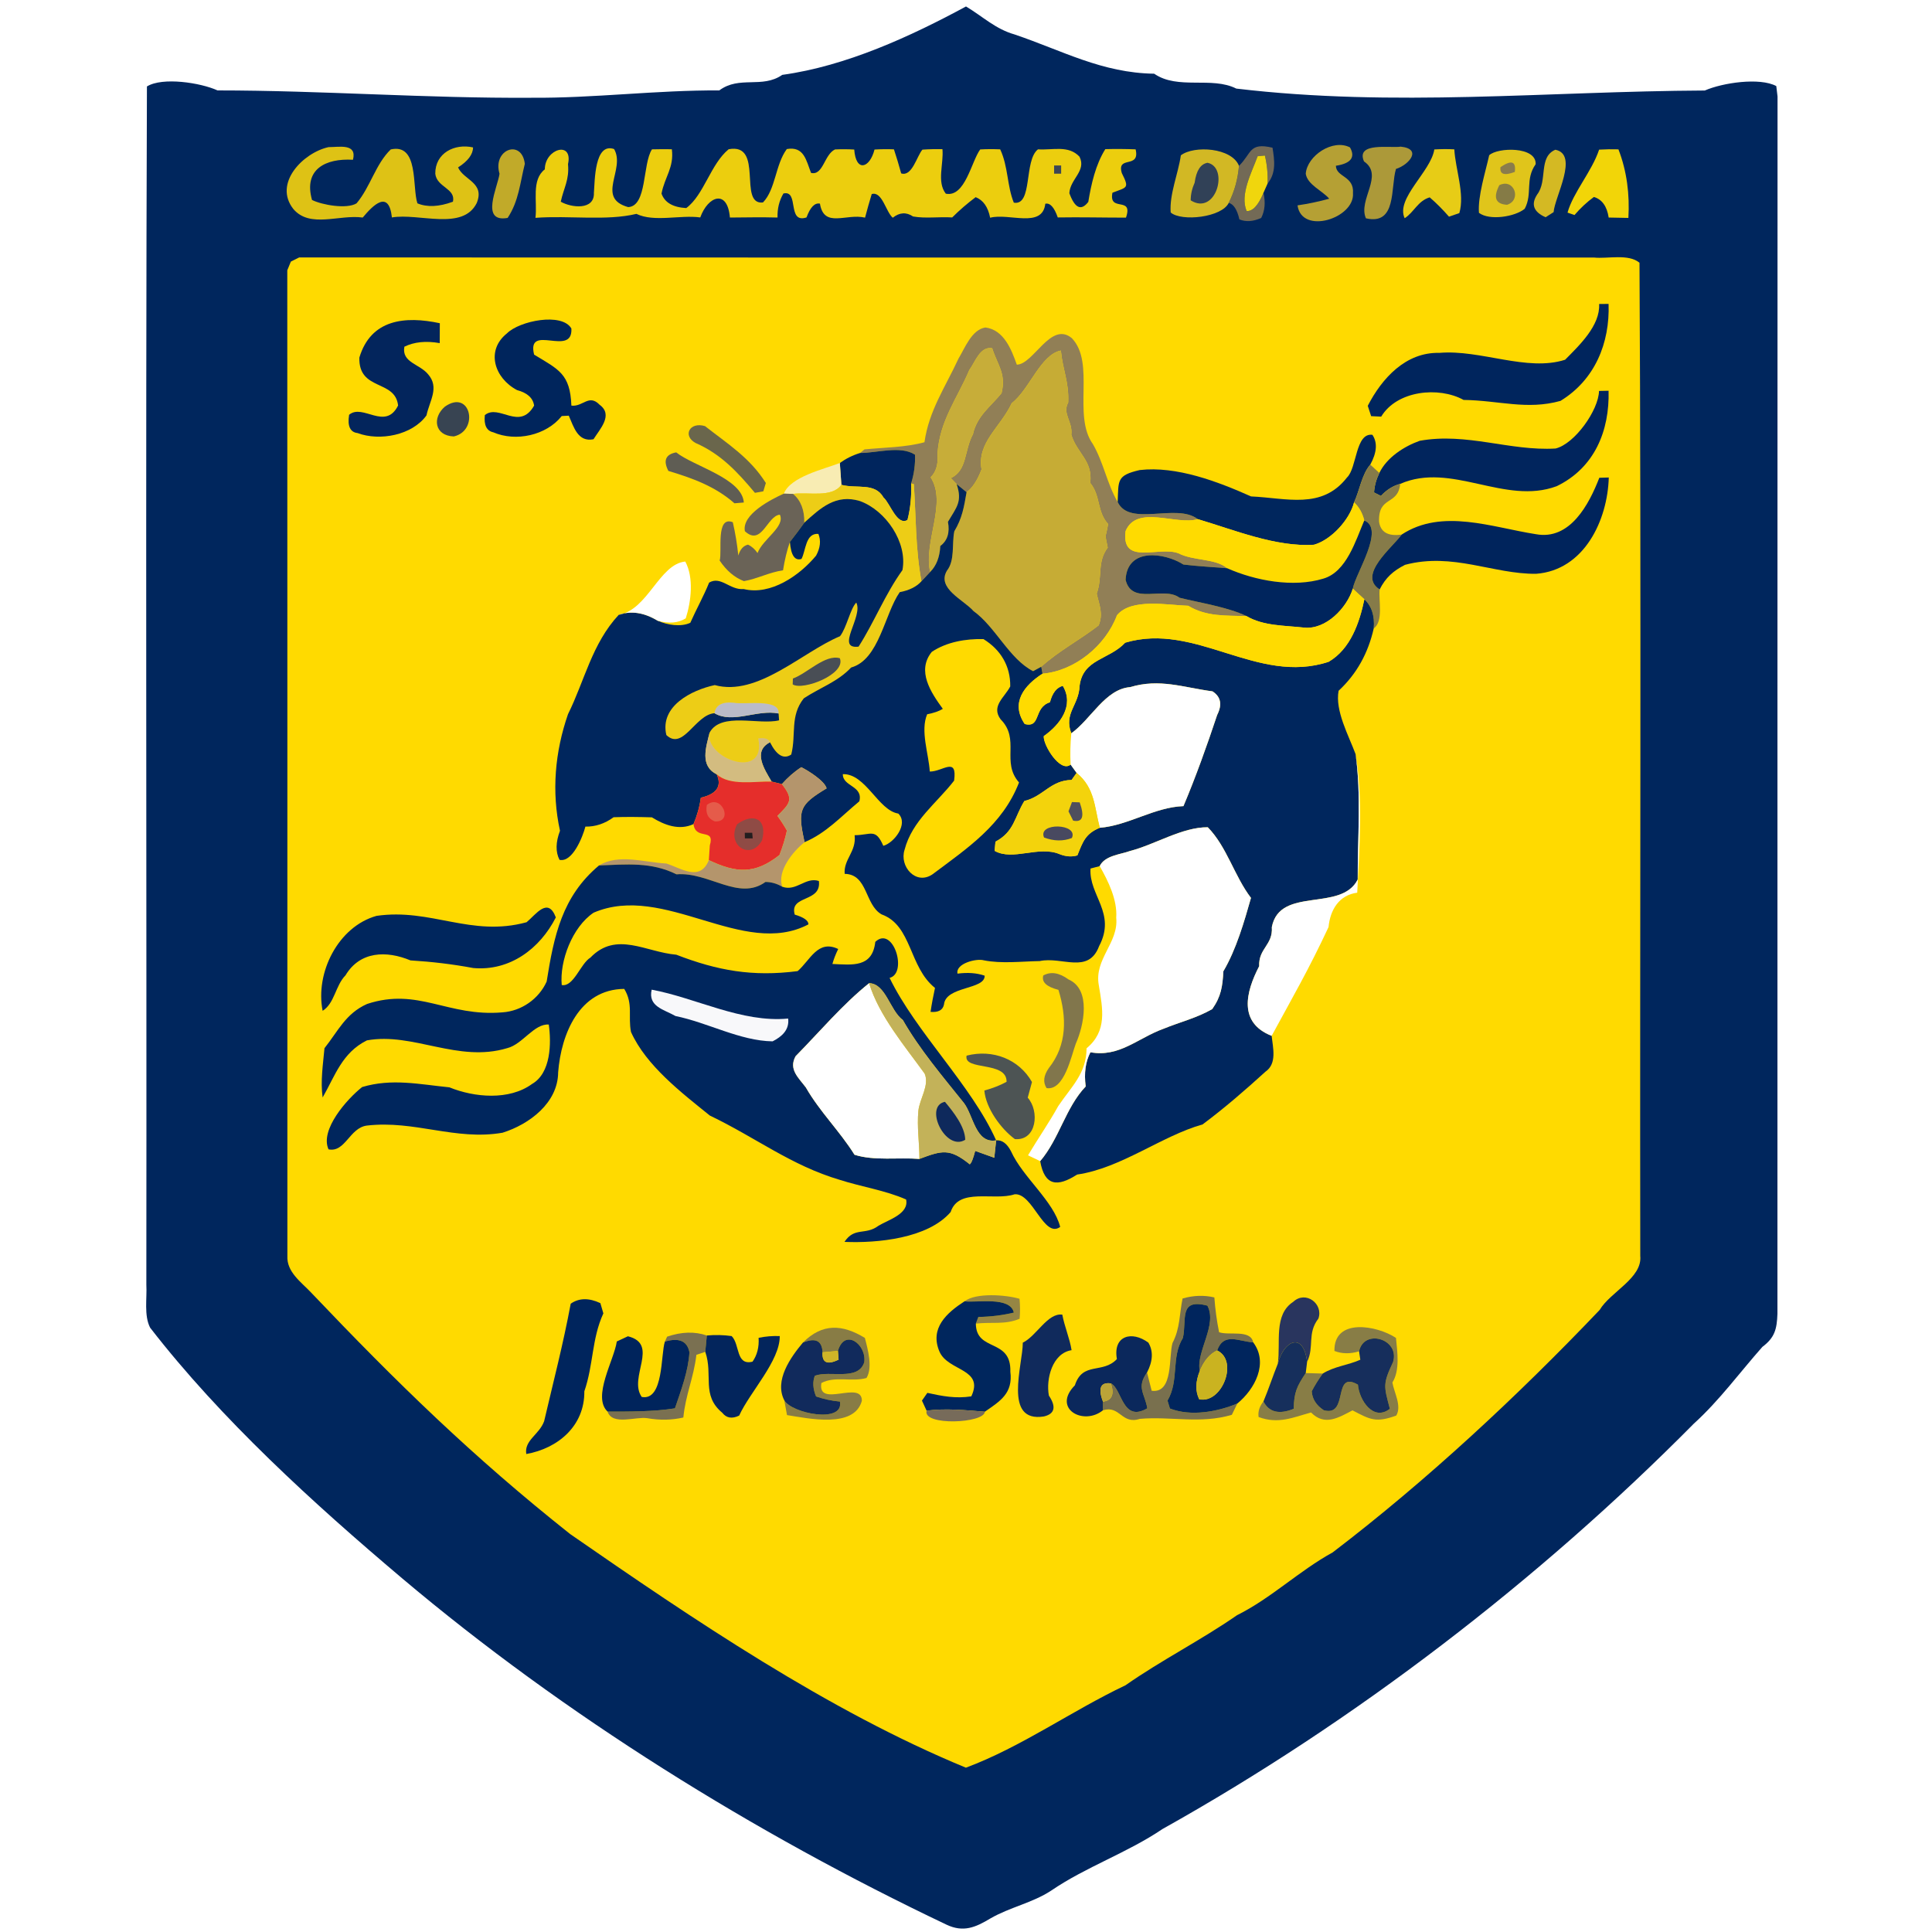 <?xml version="1.0" encoding="UTF-8" standalone="no"?>
<!DOCTYPE svg PUBLIC "-//W3C//DTD SVG 1.1//EN" "http://www.w3.org/Graphics/SVG/1.1/DTD/svg11.dtd">
<svg xmlns="http://www.w3.org/2000/svg" version="1.1" viewBox="0 0 200 200" width="200.0pt" height="200.0pt">
<path d="M 0.00 0.00 L 200.00 0.00 L 200.00 200.00 L 0.00 200.00 L 0.00 0.00 Z" fill="#ffffff" />
<path d="M 100.00 0.67 C 101.73 1.70 103.03 3.00 105.04 3.57 C 110.00 5.25 114.07 7.55 119.48 7.63 C 121.94 9.33 125.43 7.88 127.98 9.17 C 144.38 11.12 160.11 9.45 176.48 9.37 C 178.30 8.57 182.16 7.99 183.88 8.91 L 184.01 9.99 C 183.99 51.99 184.01 94.00 184.00 136.00 C 183.94 137.59 183.73 138.46 182.44 139.43 C 180.14 142.02 177.98 144.99 175.36 147.36 C 159.32 163.57 140.23 178.22 120.34 189.34 C 116.67 191.82 112.44 193.24 108.81 195.72 C 106.87 196.99 104.54 197.43 102.52 198.60 C 100.99 199.52 99.73 200.07 97.98 199.24 C 78.11 189.79 58.47 177.60 41.62 163.38 C 32.46 155.64 22.87 146.91 15.54 137.44 C 14.89 136.17 15.23 134.39 15.15 133.00 C 15.19 91.83 15.06 50.04 15.21 8.95 C 16.81 7.95 20.77 8.56 22.52 9.36 C 33.33 9.36 44.19 10.19 55.00 10.12 C 61.48 10.17 67.98 9.32 74.46 9.36 C 76.55 7.80 78.89 9.20 80.98 7.75 C 87.60 6.84 94.26 3.77 100.00 0.67 Z" fill="#00265d" />
<path d="M 34.01 15.23 C 35.15 15.23 36.97 14.82 36.54 16.54 C 33.70 16.37 31.40 17.52 32.30 20.70 C 33.34 21.22 35.90 21.67 36.91 21.05 C 38.34 19.36 38.88 16.98 40.45 15.47 C 43.38 14.81 42.65 19.38 43.21 21.05 C 44.22 21.47 45.45 21.41 46.89 20.88 C 47.19 19.49 45.21 19.40 45.06 17.98 C 45.04 15.84 47.06 14.83 48.97 15.26 C 48.96 15.98 48.45 16.67 47.42 17.33 C 47.99 18.65 50.22 18.89 49.35 21.02 C 47.90 23.93 43.36 22.03 40.57 22.51 C 40.25 19.60 38.63 21.22 37.55 22.52 C 35.13 22.18 32.09 23.66 30.37 21.64 C 28.26 18.97 31.40 15.80 34.01 15.23 Z" fill="#dec215" />
<path d="M 63.57 15.43 C 64.79 17.53 61.63 20.49 65.03 21.44 C 67.00 21.34 66.50 16.99 67.49 15.46 C 68.17 15.44 68.86 15.44 69.55 15.45 C 69.79 17.35 68.81 18.31 68.48 20.04 C 68.80 20.96 69.65 21.46 71.04 21.54 C 72.87 20.19 73.56 16.98 75.43 15.45 C 79.13 14.75 76.36 21.25 78.98 20.96 C 80.30 19.60 80.26 17.03 81.45 15.43 C 83.24 15.12 83.45 16.60 83.96 17.90 C 85.22 18.20 85.32 15.99 86.44 15.47 C 87.10 15.44 87.77 15.44 88.43 15.48 C 88.60 17.85 90.03 17.44 90.53 15.48 C 91.20 15.44 91.87 15.43 92.54 15.46 C 92.81 16.28 93.06 17.11 93.29 17.95 C 94.42 18.32 94.91 16.15 95.49 15.49 C 96.18 15.44 96.87 15.43 97.56 15.44 C 97.71 16.93 96.95 18.83 97.91 20.05 C 99.91 20.45 100.55 16.72 101.47 15.47 C 102.16 15.43 102.85 15.43 103.54 15.46 C 104.38 17.26 104.24 19.24 104.95 20.98 C 106.93 21.32 105.97 16.61 107.45 15.46 C 109.01 15.56 110.60 15.00 111.75 16.22 C 112.49 17.70 110.77 18.53 110.70 20.00 C 111.27 21.56 111.92 21.86 112.66 20.90 C 112.96 19.06 113.42 17.03 114.42 15.44 C 115.47 15.41 116.52 15.42 117.56 15.46 C 118.04 17.53 115.57 16.04 116.13 17.92 C 116.93 19.52 116.69 19.36 115.16 19.95 C 114.74 22.03 117.35 20.24 116.56 22.53 C 114.20 22.53 111.85 22.47 109.50 22.51 C 109.13 21.45 108.70 20.98 108.21 21.09 C 107.91 23.69 104.44 22.02 102.50 22.54 C 102.28 21.43 101.79 20.72 101.00 20.41 C 100.16 21.04 99.34 21.74 98.57 22.51 C 97.23 22.42 95.83 22.64 94.52 22.41 C 93.82 21.94 93.12 21.98 92.42 22.54 C 91.71 21.95 91.32 19.76 90.24 20.09 C 90.00 20.90 89.76 21.71 89.55 22.53 C 87.60 22.06 85.30 23.67 84.88 21.08 C 84.34 20.97 83.88 21.45 83.49 22.51 C 81.43 23.18 82.76 19.64 81.10 20.03 C 80.67 20.76 80.46 21.59 80.49 22.52 C 78.84 22.47 77.20 22.51 75.56 22.52 C 75.31 19.55 73.29 20.28 72.49 22.51 C 70.44 22.22 67.72 23.03 65.88 22.14 C 62.77 22.89 58.95 22.29 55.43 22.55 C 55.64 20.87 54.98 18.63 56.40 17.53 C 56.40 15.40 59.34 14.53 58.80 16.99 C 58.95 18.62 58.36 19.44 58.05 20.88 C 59.14 21.51 61.55 21.79 61.48 19.97 C 61.58 18.75 61.53 14.72 63.57 15.43 Z" fill="#ecce0e" />
<path d="M 131.73 15.29 C 131.94 16.59 132.12 17.91 131.22 19.00 C 131.26 17.98 131.16 17.02 130.94 16.10 L 130.19 16.17 C 129.60 17.80 128.32 20.14 129.05 21.85 C 129.67 21.89 130.26 21.26 130.79 19.97 C 131.02 20.94 130.94 21.81 130.56 22.56 C 129.72 22.94 128.97 22.99 128.30 22.71 C 128.07 21.70 127.70 21.13 127.20 21.00 C 127.82 19.74 128.13 18.57 128.26 17.17 C 129.59 15.87 129.28 14.71 131.73 15.29 Z" fill="#736a56" />
<path d="M 139.75 15.26 C 140.33 16.28 139.85 16.92 138.29 17.16 C 138.32 18.36 140.19 18.19 140.06 20.00 C 140.25 22.60 134.75 24.35 134.32 21.26 C 135.46 21.09 136.56 20.86 137.60 20.57 C 136.88 19.73 135.35 19.13 135.17 17.99 C 135.31 16.11 137.98 14.34 139.75 15.26 Z" fill="#b5a034" />
<path d="M 145.00 15.18 C 147.26 15.41 145.87 17.06 144.51 17.49 C 143.93 19.43 144.62 23.34 141.40 22.60 C 140.55 20.69 143.31 18.14 141.20 16.71 C 140.31 14.66 143.99 15.36 145.00 15.18 Z" fill="#ac9939" />
<path d="M 148.48 15.47 C 149.17 15.43 149.86 15.42 150.55 15.46 C 150.67 17.55 151.65 20.09 151.07 22.06 L 150.00 22.43 C 149.36 21.70 148.70 21.03 148.00 20.43 C 146.77 20.80 146.38 21.97 145.41 22.59 C 144.45 20.55 148.13 17.76 148.48 15.47 Z" fill="#e7cc16" />
<path d="M 165.54 15.49 C 166.20 15.45 166.87 15.44 167.54 15.46 C 168.42 17.74 168.71 20.13 168.57 22.56 C 167.89 22.55 167.21 22.54 166.53 22.52 C 166.35 21.35 165.84 20.64 165.00 20.39 C 164.27 20.92 163.60 21.55 162.99 22.26 L 162.27 22.01 C 162.85 19.92 164.79 17.75 165.54 15.49 Z" fill="#f2d508" />
<path d="M 54.33 16.96 C 53.83 18.94 53.71 20.81 52.55 22.56 C 49.68 23.07 51.51 19.40 51.71 17.99 C 50.96 15.46 54.02 14.34 54.33 16.96 Z" fill="#c1aa29" />
<path d="M 122.24 16.08 C 123.61 15.03 127.52 15.28 128.26 17.17 C 128.13 18.57 127.82 19.74 127.20 21.00 C 126.49 22.50 122.33 22.97 121.19 22.00 C 121.04 20.12 121.97 17.98 122.24 16.08 Z" fill="#d2b824" />
<path d="M 130.19 16.17 L 130.94 16.10 C 131.16 17.02 131.26 17.98 131.22 19.00 L 130.79 19.97 C 130.26 21.26 129.67 21.89 129.05 21.85 C 128.32 20.14 129.60 17.80 130.19 16.17 Z" fill="#f0d60d" />
<path d="M 154.16 16.07 C 155.04 15.24 159.07 15.14 158.97 17.00 C 157.85 18.59 158.67 20.04 157.84 21.61 C 156.83 22.45 154.17 22.86 153.10 22.03 C 152.97 20.31 153.77 17.83 154.16 16.07 Z" fill="#e0c51b" />
<path d="M 161.01 15.50 C 163.47 15.99 160.94 20.38 160.83 21.96 L 160.00 22.49 C 158.75 21.94 158.46 21.15 159.13 20.13 C 160.23 18.70 159.23 16.25 161.01 15.50 Z" fill="#d4b923" />
<path d="M 109.12 17.13 L 109.85 17.13 L 109.85 17.98 L 109.12 17.98 L 109.12 17.13 Z" fill="#3c4655" />
<path d="M 125.00 16.85 C 127.26 17.31 125.89 22.39 123.26 20.74 C 123.26 20.12 123.40 19.51 123.67 18.91 C 123.84 17.66 124.28 16.98 125.00 16.85 Z" fill="#314157" />
<path d="M 155.33 17.30 C 156.47 16.53 156.96 16.70 156.81 17.80 C 155.72 18.21 155.23 18.04 155.33 17.30 Z" fill="#8a7c4c" />
<path d="M 155.21 19.17 C 156.74 18.41 157.56 20.71 156.01 21.20 C 154.82 21.13 154.55 20.45 155.21 19.17 Z" fill="#857b46" />
<path d="M 30.11 27.08 L 30.97 26.65 C 75.65 26.67 120.32 26.66 165.00 26.66 C 166.42 26.81 168.58 26.24 169.72 27.20 C 169.91 60.71 169.75 96.26 169.80 130.01 C 170.03 132.31 166.70 133.74 165.60 135.60 C 157.15 144.47 147.68 153.29 137.95 160.71 C 134.50 162.60 131.60 165.44 128.05 167.21 C 124.30 169.81 120.27 171.83 116.51 174.46 C 110.94 177.10 105.75 180.84 99.99 182.99 C 85.74 177.12 71.70 167.59 59.03 158.81 C 48.95 150.82 41.04 143.10 32.19 133.79 C 31.17 132.71 29.66 131.67 29.75 130.01 C 29.74 96.00 29.76 61.98 29.74 27.98 L 30.11 27.08 Z" fill="#ffda00" />
<path d="M 165.54 31.47 L 166.52 31.46 C 166.66 35.50 165.11 39.32 161.54 41.50 C 158.06 42.47 155.18 41.45 151.51 41.40 C 148.94 39.98 144.61 40.42 142.98 43.13 L 141.94 43.08 L 141.59 42.01 C 143.06 39.15 145.53 36.44 149.00 36.53 C 153.27 36.16 158.07 38.51 162.02 37.24 C 163.48 35.76 165.67 33.70 165.54 31.47 Z" fill="#00255d" />
<path d="M 45.53 33.46 C 45.52 34.15 45.52 34.84 45.52 35.52 C 44.10 35.27 42.89 35.39 41.86 35.89 C 41.56 37.54 43.45 37.67 44.32 38.75 C 45.51 40.11 44.47 41.49 44.15 43.00 C 42.67 45.06 39.31 45.69 37.01 44.83 C 36.25 44.74 35.95 44.11 36.14 42.94 C 37.55 41.73 39.88 44.63 41.21 41.98 C 40.91 39.25 37.11 40.51 37.20 37.02 C 38.39 33.04 41.94 32.69 45.53 33.46 Z" fill="#03255c" />
<path d="M 59.15 34.01 C 59.31 37.03 54.48 33.40 55.29 36.71 C 57.84 38.26 59.02 38.69 59.15 41.99 C 60.35 42.13 60.96 40.75 62.07 41.90 C 63.52 42.96 62.09 44.42 61.44 45.47 C 59.82 45.80 59.39 44.19 58.88 43.03 L 58.15 43.07 C 56.55 45.08 53.39 45.76 51.06 44.75 C 50.37 44.60 50.08 44.00 50.19 42.97 C 51.66 41.77 53.77 44.65 55.29 41.99 C 55.18 41.20 54.59 40.67 53.52 40.38 C 51.19 39.15 50.25 36.29 52.48 34.51 C 53.77 33.21 58.18 32.32 59.15 34.01 Z" fill="#00255c" />
<path d="M 102.01 33.90 C 103.92 34.15 104.70 36.17 105.26 37.75 C 107.00 37.72 108.78 33.19 110.96 35.01 C 113.42 37.59 111.00 43.02 113.14 45.98 C 114.24 47.88 114.59 50.05 115.70 51.97 C 116.93 54.58 121.80 52.04 123.99 53.74 C 121.76 54.41 117.69 52.20 116.52 54.98 C 116.05 58.61 119.98 56.49 122.00 57.28 C 123.53 58.07 125.82 57.79 127.03 58.82 C 125.53 58.70 124.01 58.62 122.51 58.44 C 120.52 57.19 116.68 56.66 116.52 60.02 C 117.16 62.70 120.46 60.64 122.11 61.88 C 124.19 62.40 127.09 62.84 129.04 63.78 C 126.90 63.71 124.88 63.85 123.01 62.71 C 120.92 62.65 117.12 61.88 115.63 63.69 C 114.45 66.85 111.26 69.45 107.92 69.74 L 107.79 69.02 C 109.56 67.41 111.82 66.22 113.73 64.74 C 114.24 63.51 113.78 62.61 113.53 61.45 C 114.16 59.72 113.54 58.19 114.67 56.69 C 114.34 55.01 114.44 55.90 114.71 54.25 C 113.52 52.91 113.97 51.38 112.86 49.99 C 113.14 47.68 111.49 46.94 110.90 45.00 C 111.07 43.64 109.94 42.83 110.58 41.67 C 110.67 39.52 110.03 38.40 109.82 36.29 C 107.72 36.70 106.56 40.34 104.74 41.73 C 103.53 44.29 101.13 45.80 101.61 48.59 C 101.18 49.72 100.67 50.51 100.06 50.95 L 99.03 50.11 L 98.43 49.49 C 100.14 48.70 99.81 46.61 100.72 44.95 C 101.13 43.06 102.53 42.11 103.68 40.70 C 104.17 38.66 103.28 37.84 102.71 36.05 C 101.45 35.82 100.94 37.50 100.34 38.31 C 99.10 41.24 97.25 43.57 97.05 47.00 C 97.14 48.05 96.90 48.86 96.34 49.41 C 98.07 52.08 95.57 56.13 96.29 59.21 L 95.39 60.17 C 94.76 56.83 94.83 53.48 94.60 50.12 L 94.32 50.05 C 94.63 49.05 94.76 48.06 94.72 47.07 C 93.23 46.09 90.75 46.90 89.04 46.89 L 89.49 46.52 C 91.53 46.32 93.71 46.32 95.70 45.78 C 96.16 42.51 97.86 40.07 99.22 37.13 C 99.89 36.02 100.59 34.12 102.01 33.90 Z" fill="#917f56" />
<path d="M 102.71 36.05 C 103.28 37.84 104.17 38.66 103.68 40.70 C 102.53 42.11 101.13 43.06 100.72 44.95 C 99.81 46.61 100.14 48.70 98.43 49.49 L 99.03 50.11 C 99.65 51.96 99.01 52.51 98.13 54.02 C 98.34 55.13 98.08 55.97 97.34 56.52 C 97.28 57.68 96.93 58.57 96.29 59.21 C 95.57 56.13 98.07 52.08 96.34 49.41 C 96.90 48.86 97.14 48.05 97.05 47.00 C 97.25 43.57 99.10 41.24 100.34 38.31 C 100.94 37.50 101.45 35.82 102.71 36.05 Z" fill="#c7ad39" />
<path d="M 109.82 36.29 C 110.03 38.40 110.67 39.52 110.58 41.67 C 109.94 42.83 111.07 43.64 110.90 45.00 C 111.49 46.94 113.14 47.68 112.86 49.99 C 113.97 51.38 113.52 52.91 114.71 54.25 C 114.44 55.90 114.34 55.01 114.67 56.69 C 113.54 58.19 114.16 59.72 113.53 61.45 C 113.78 62.61 114.24 63.51 113.73 64.74 C 111.82 66.22 109.56 67.41 107.79 69.02 L 106.95 69.48 C 104.48 68.22 103.07 64.91 100.77 63.25 C 99.77 62.10 96.93 60.91 98.03 59.07 C 98.87 58.01 98.52 56.31 98.79 55.00 C 99.61 53.64 99.79 52.49 100.06 50.95 C 100.67 50.51 101.18 49.72 101.61 48.59 C 101.13 45.80 103.53 44.29 104.74 41.73 C 106.56 40.34 107.72 36.70 109.82 36.29 Z" fill="#c6ac35" />
<path d="M 165.53 40.47 L 166.52 40.45 C 166.63 44.59 165.07 48.43 161.15 50.33 C 155.78 52.33 150.25 47.77 144.95 50.09 C 144.20 50.29 143.54 50.71 142.95 51.34 L 142.24 50.98 C 142.28 50.29 142.47 49.62 142.79 48.96 C 143.56 47.36 145.34 46.21 146.97 45.63 C 151.84 44.75 156.30 46.71 161.03 46.43 C 163.02 45.95 165.49 42.45 165.53 40.47 Z" fill="#01255d" />
<path d="M 46.06 42.09 C 48.72 40.23 49.63 44.58 46.98 45.18 C 44.98 45.11 44.72 43.23 46.06 42.09 Z" fill="#384452" />
<path d="M 72.98 44.11 C 75.33 45.95 77.64 47.39 79.28 50.00 L 79.02 50.86 L 78.15 51.02 C 76.36 48.88 74.63 47.00 72.01 45.86 C 70.64 45.12 71.37 43.63 72.98 44.11 Z" fill="#6a664c" />
<path d="M 142.07 45.01 C 142.61 45.81 142.54 46.84 141.85 48.10 C 140.97 49.11 140.75 50.78 140.17 52.01 C 139.71 53.80 137.82 55.88 136.03 56.39 C 132.10 56.66 127.72 54.84 123.99 53.74 C 121.80 52.04 116.93 54.58 115.70 51.97 C 115.80 49.72 115.57 49.22 117.98 48.66 C 121.79 48.22 126.06 49.85 129.51 51.39 C 133.18 51.55 136.83 52.78 139.44 49.43 C 140.48 48.45 140.30 44.78 142.07 45.01 Z" fill="#00265d" />
<path d="M 70.00 46.83 C 71.81 48.27 76.83 49.52 77.00 52.02 L 76.03 52.10 C 74.04 50.35 71.69 49.50 69.19 48.75 C 68.63 47.67 68.91 47.03 70.00 46.83 Z" fill="#5f5d54" />
<path d="M 89.04 46.89 C 90.75 46.90 93.23 46.09 94.72 47.07 C 94.76 48.06 94.63 49.05 94.32 50.05 C 94.37 51.37 94.25 52.63 93.94 53.83 C 92.85 54.45 92.15 52.10 91.46 51.50 C 90.56 49.92 88.73 50.62 87.10 50.19 L 86.94 47.93 C 87.56 47.48 88.26 47.13 89.04 46.89 Z" fill="#00255d" />
<path d="M 86.94 47.93 L 87.10 50.19 C 86.11 51.58 83.63 50.90 82.10 51.13 L 81.14 51.10 C 81.84 49.34 85.26 48.58 86.94 47.93 Z" fill="#f8ecb3" />
<path d="M 141.85 48.10 L 142.79 48.96 C 142.47 49.62 142.28 50.29 142.24 50.98 L 142.95 51.34 C 143.54 50.71 144.20 50.29 144.95 50.09 C 144.72 52.37 142.67 51.28 142.76 54.00 C 142.91 55.09 143.69 55.54 145.10 55.34 C 144.15 56.67 140.49 59.53 142.82 61.02 C 142.69 62.14 143.24 64.33 142.21 65.05 C 142.32 63.75 141.99 62.74 141.24 62.04 L 140.04 60.94 C 140.35 59.31 143.40 54.75 141.23 53.88 C 141.03 53.08 140.67 52.46 140.17 52.01 C 140.75 50.78 140.97 49.11 141.85 48.10 Z" fill="#867b49" />
<path d="M 165.56 49.46 L 166.54 49.43 C 166.42 53.83 164.01 59.03 159.01 59.40 C 154.58 59.44 150.38 57.16 145.45 58.47 C 144.23 59.09 143.44 59.79 142.82 61.02 C 140.49 59.53 144.15 56.67 145.10 55.34 C 149.28 52.59 154.48 54.60 159.00 55.30 C 162.54 55.95 164.50 52.20 165.56 49.46 Z" fill="#00245c" />
<path d="M 87.10 50.19 C 88.73 50.62 90.56 49.92 91.46 51.50 C 92.15 52.10 92.85 54.45 93.94 53.83 C 94.25 52.63 94.37 51.37 94.32 50.05 L 94.60 50.12 C 94.83 53.48 94.76 56.83 95.39 60.17 C 94.88 60.74 94.13 61.11 93.14 61.30 C 91.56 63.56 91.02 68.29 88.11 69.10 C 86.72 70.58 84.88 71.19 83.21 72.29 C 81.75 74.13 82.44 76.02 81.91 78.11 C 81.13 78.63 80.40 78.20 79.71 76.84 C 79.57 76.47 79.16 76.34 78.49 76.44 C 79.40 80.88 72.90 78.51 73.46 75.83 C 74.66 73.68 78.52 75.08 80.65 74.57 L 80.60 73.86 C 80.75 72.26 76.97 72.98 76.00 72.75 C 74.77 72.62 74.09 72.98 73.96 73.83 C 71.97 73.98 70.72 77.74 68.98 76.09 C 68.28 73.10 71.58 71.44 73.99 70.92 C 78.42 72.14 83.02 67.51 86.96 65.86 C 87.65 64.97 88.02 63.01 88.64 62.38 C 89.39 63.81 86.42 67.24 88.88 66.94 C 90.50 64.41 91.62 61.52 93.42 59.02 C 93.97 56.14 91.68 52.83 89.02 51.87 C 86.55 51.11 84.95 52.57 83.26 54.11 C 83.28 52.79 82.90 51.80 82.10 51.13 C 83.63 50.90 86.11 51.58 87.10 50.19 Z" fill="#edcd16" />
<path d="M 99.03 50.11 L 100.06 50.95 C 99.79 52.49 99.61 53.64 98.79 55.00 C 98.52 56.31 98.87 58.01 98.03 59.07 C 96.93 60.91 99.77 62.10 100.77 63.25 C 103.07 64.91 104.48 68.22 106.95 69.48 L 107.79 69.02 L 107.92 69.74 C 106.03 70.95 104.58 72.75 106.08 74.95 C 107.80 75.39 106.96 73.24 108.69 72.70 C 108.94 71.73 109.39 71.16 110.02 71.00 C 111.24 73.05 109.72 75.03 108.05 76.20 C 107.96 77.09 109.75 80.04 110.83 79.15 L 111.45 80.01 L 110.93 80.74 C 108.74 80.78 108.02 82.44 106.04 82.92 C 105.01 84.60 105.00 86.09 103.05 87.13 L 102.96 88.08 C 104.86 89.16 107.54 87.50 109.71 88.43 C 110.36 88.68 110.97 88.72 111.53 88.55 C 112.10 87.14 112.35 86.31 113.85 85.69 C 116.79 85.46 119.52 83.55 122.51 83.45 C 123.78 80.44 124.96 77.14 126.00 74.01 C 126.54 72.94 126.38 72.13 125.52 71.57 C 122.51 71.17 120.04 70.21 117.00 71.13 C 114.41 71.33 112.94 74.46 110.90 75.91 C 110.10 73.83 111.69 73.02 111.76 70.99 C 112.12 68.19 114.81 68.32 116.48 66.53 C 123.80 64.35 130.14 70.94 137.54 68.51 C 139.81 67.18 140.73 64.47 141.24 62.04 C 141.99 62.74 142.32 63.75 142.21 65.05 C 141.63 67.59 140.48 69.73 138.57 71.51 C 138.19 73.58 139.61 76.13 140.33 78.07 C 140.93 82.32 140.53 86.76 140.55 91.05 C 138.83 94.45 132.49 91.72 131.66 95.97 C 131.79 97.84 130.27 98.16 130.35 100.02 C 128.95 102.71 128.18 105.87 131.64 107.23 C 131.77 108.46 132.22 110.10 131.00 110.94 C 128.89 112.86 126.78 114.69 124.49 116.40 C 120.25 117.59 116.06 120.93 111.50 121.59 C 109.47 122.90 108.13 122.79 107.68 120.20 C 109.67 117.86 110.31 114.65 112.39 112.47 C 112.21 111.08 112.37 109.91 112.88 108.93 C 115.89 109.47 117.76 107.47 120.46 106.49 C 122.15 105.80 123.89 105.38 125.49 104.46 C 126.41 103.15 126.56 102.10 126.64 100.55 C 127.98 98.28 128.80 95.41 129.50 92.95 C 127.77 90.68 127.01 87.66 125.03 85.64 C 122.41 85.61 119.58 87.42 117.00 88.09 C 115.98 88.46 114.37 88.56 113.84 89.66 L 112.89 89.91 C 112.70 92.68 115.59 94.52 113.78 97.94 C 112.67 100.89 109.94 98.99 107.63 99.49 C 105.77 99.52 103.66 99.78 101.84 99.41 C 101.06 99.19 98.90 99.75 99.12 100.79 C 100.18 100.65 101.11 100.72 101.93 101.00 C 101.99 102.47 97.90 102.06 97.72 103.99 C 97.60 104.56 97.14 104.82 96.33 104.75 C 96.45 103.93 96.61 103.10 96.79 102.27 C 94.07 100.10 94.43 95.81 91.27 94.66 C 89.51 93.68 89.85 90.50 87.44 90.46 C 87.32 88.94 88.67 88.17 88.47 86.46 C 90.17 86.45 90.63 85.69 91.44 87.56 C 92.57 87.25 94.08 85.27 92.99 84.22 C 90.91 83.89 89.62 80.07 87.25 80.14 C 87.23 81.44 89.37 81.32 88.96 82.95 C 87.02 84.56 85.52 86.24 83.29 87.18 C 82.54 83.82 82.76 83.31 85.57 81.61 C 85.37 80.84 83.67 79.78 82.95 79.42 C 82.22 79.89 81.55 80.48 80.94 81.17 L 79.88 80.91 C 79.15 79.67 77.88 77.77 79.71 76.84 C 80.40 78.20 81.13 78.63 81.91 78.11 C 82.44 76.02 81.75 74.13 83.21 72.29 C 84.88 71.19 86.72 70.58 88.11 69.10 C 91.02 68.29 91.56 63.56 93.14 61.30 C 94.13 61.11 94.88 60.74 95.39 60.17 L 96.29 59.21 C 96.93 58.57 97.28 57.68 97.34 56.52 C 98.08 55.97 98.34 55.13 98.13 54.02 C 99.01 52.51 99.65 51.96 99.03 50.11 Z" fill="#00265d" />
<path d="M 81.14 51.10 L 82.10 51.13 C 82.90 51.80 83.28 52.79 83.26 54.11 C 82.78 54.79 82.28 55.45 81.77 56.10 C 81.47 56.97 81.23 57.95 81.06 59.04 C 79.63 59.24 78.40 59.92 77.01 60.16 C 76.03 59.78 75.20 59.07 74.50 58.03 C 74.78 57.09 74.07 53.36 75.86 54.06 C 76.12 55.19 76.31 56.34 76.43 57.51 C 76.61 56.88 76.94 56.50 77.43 56.38 C 77.82 56.56 78.15 56.86 78.42 57.25 C 78.96 55.80 81.31 54.53 80.73 53.28 C 79.42 53.38 78.85 56.60 77.11 54.99 C 76.77 53.25 79.82 51.70 81.14 51.10 Z" fill="#6a6357" />
<path d="M 89.02 51.87 C 91.68 52.83 93.97 56.14 93.42 59.02 C 91.62 61.52 90.50 64.41 88.88 66.94 C 86.42 67.24 89.39 63.81 88.64 62.38 C 88.02 63.01 87.65 64.97 86.96 65.86 C 83.02 67.51 78.42 72.14 73.99 70.92 C 71.58 71.44 68.28 73.10 68.98 76.09 C 70.72 77.74 71.97 73.98 73.96 73.83 C 75.85 74.96 78.38 73.41 80.60 73.86 L 80.65 74.57 C 78.52 75.08 74.66 73.68 73.46 75.83 C 73.09 77.34 72.42 79.28 74.19 80.15 C 74.75 81.38 74.20 82.19 72.55 82.58 C 72.42 83.53 72.16 84.44 71.79 85.31 C 70.31 86.00 68.78 85.41 67.48 84.61 C 66.17 84.57 64.83 84.55 63.52 84.60 C 62.60 85.27 61.62 85.59 60.60 85.57 C 60.33 86.61 59.27 89.31 57.92 89.01 C 57.50 88.19 57.52 87.19 57.97 86.00 C 57.08 81.95 57.45 77.82 58.80 73.93 C 60.50 70.52 61.28 66.62 64.05 63.65 C 65.32 63.20 66.67 63.40 68.09 64.26 C 69.07 64.70 70.48 64.93 71.46 64.47 C 72.08 63.07 72.83 61.74 73.41 60.31 C 74.63 59.59 75.54 61.10 76.99 60.98 C 79.79 61.66 82.78 59.57 84.48 57.52 C 84.92 56.71 85.00 55.96 84.72 55.27 C 83.37 55.16 83.43 57.00 82.97 57.86 C 82.28 58.08 81.88 57.49 81.77 56.10 C 82.28 55.45 82.78 54.79 83.26 54.11 C 84.95 52.57 86.55 51.11 89.02 51.87 Z" fill="#00265d" />
<path d="M 140.17 52.01 C 140.67 52.46 141.03 53.08 141.23 53.88 C 140.34 55.94 139.40 59.20 136.99 59.90 C 133.89 60.85 129.95 60.12 127.03 58.82 C 125.82 57.79 123.53 58.07 122.00 57.28 C 119.98 56.49 116.05 58.61 116.52 54.98 C 117.69 52.20 121.76 54.41 123.99 53.74 C 127.72 54.84 132.10 56.66 136.03 56.39 C 137.82 55.88 139.71 53.80 140.17 52.01 Z" fill="#ffdb00" />
<path d="M 141.23 53.88 C 143.40 54.75 140.35 59.31 140.04 60.94 C 139.42 62.94 137.26 65.20 135.00 64.97 C 132.96 64.74 130.79 64.81 129.04 63.78 C 127.09 62.84 124.19 62.40 122.11 61.88 C 120.46 60.64 117.16 62.70 116.52 60.02 C 116.68 56.66 120.52 57.19 122.51 58.44 C 124.01 58.62 125.53 58.70 127.03 58.82 C 129.95 60.12 133.89 60.85 136.99 59.90 C 139.40 59.20 140.34 55.94 141.23 53.88 Z" fill="#00255d" />
<path d="M 70.94 58.13 C 71.84 59.80 71.55 62.25 70.99 64.01 C 70.20 64.50 69.23 64.58 68.09 64.26 C 66.67 63.40 65.32 63.20 64.05 63.65 C 67.08 63.13 68.24 58.39 70.94 58.13 Z" fill="#ffffff" />
<path d="M 140.04 60.94 L 141.24 62.04 C 140.73 64.47 139.81 67.18 137.54 68.51 C 130.14 70.94 123.80 64.35 116.48 66.53 C 114.81 68.32 112.12 68.19 111.76 70.99 C 111.69 73.02 110.10 73.83 110.90 75.91 C 110.80 76.97 110.77 78.05 110.83 79.15 C 109.75 80.04 107.96 77.09 108.05 76.20 C 109.72 75.03 111.24 73.05 110.02 71.00 C 109.39 71.16 108.94 71.73 108.69 72.70 C 106.96 73.24 107.80 75.39 106.08 74.95 C 104.58 72.75 106.03 70.95 107.92 69.74 C 111.26 69.45 114.45 66.85 115.63 63.69 C 117.12 61.88 120.92 62.65 123.01 62.71 C 124.88 63.85 126.90 63.71 129.04 63.78 C 130.79 64.81 132.96 64.74 135.00 64.97 C 137.26 65.20 139.42 62.94 140.04 60.94 Z" fill="#ffdb00" />
<path d="M 101.81 66.16 C 103.58 67.25 104.61 68.94 104.58 71.06 C 103.99 72.20 102.58 73.09 103.58 74.46 C 105.65 76.54 103.61 78.87 105.49 81.00 C 103.79 85.39 100.17 87.78 96.53 90.51 C 94.81 91.68 93.08 89.69 93.64 87.97 C 94.42 84.96 96.95 83.16 98.77 80.81 C 99.11 78.26 97.58 79.89 96.25 79.87 C 96.14 78.03 95.25 75.65 95.98 73.94 C 96.67 73.81 97.21 73.62 97.60 73.38 C 96.37 71.69 94.86 69.45 96.46 67.48 C 98.00 66.45 100.00 66.11 101.81 66.16 Z" fill="#ffda00" />
<path d="M 86.94 68.14 C 87.61 69.79 83.11 71.52 82.06 70.85 L 82.08 70.24 C 83.55 69.72 85.42 67.70 86.94 68.14 Z" fill="#494e55" />
<path d="M 117.00 71.13 C 120.04 70.21 122.51 71.17 125.52 71.57 C 126.38 72.13 126.54 72.94 126.00 74.01 C 124.96 77.14 123.78 80.44 122.51 83.45 C 119.52 83.55 116.79 85.46 113.85 85.69 C 113.29 83.59 113.36 81.58 111.45 80.01 L 110.83 79.15 C 110.77 78.05 110.80 76.97 110.90 75.91 C 112.94 74.46 114.41 71.33 117.00 71.13 Z" fill="#ffffff" />
<path d="M 76.00 72.75 C 76.97 72.98 80.75 72.26 80.60 73.86 C 78.38 73.41 75.85 74.96 73.96 73.83 C 74.09 72.98 74.77 72.62 76.00 72.75 Z" fill="#babbc8" />
<path d="M 73.46 75.83 C 72.90 78.51 79.40 80.88 78.49 76.44 C 79.16 76.34 79.57 76.47 79.71 76.84 C 77.88 77.77 79.15 79.67 79.88 80.91 C 78.15 80.86 75.54 81.39 74.19 80.15 C 72.42 79.28 73.09 77.34 73.46 75.83 Z" fill="#d3bc80" />
<path d="M 140.33 78.07 C 141.10 82.59 140.74 87.79 140.50 92.41 C 138.61 92.66 137.70 94.19 137.53 95.97 C 135.47 100.38 133.86 103.14 131.64 107.23 C 128.18 105.87 128.95 102.71 130.35 100.02 C 130.27 98.16 131.79 97.84 131.66 95.97 C 132.49 91.72 138.83 94.45 140.55 91.05 C 140.53 86.76 140.93 82.32 140.33 78.07 Z" fill="#ffffff" />
<path d="M 74.19 80.15 C 75.54 81.39 78.15 80.86 79.88 80.91 L 80.94 81.17 C 82.21 82.78 81.78 83.15 80.48 84.46 C 80.83 84.94 81.16 85.45 81.46 85.98 C 81.27 86.85 81.01 87.69 80.69 88.51 C 78.15 90.52 76.23 90.40 73.38 89.04 L 73.48 87.52 C 74.04 85.63 72.02 87.05 71.79 85.31 C 72.16 84.44 72.42 83.53 72.55 82.58 C 74.20 82.19 74.75 81.38 74.19 80.15 Z" fill="#e52e2b" />
<path d="M 82.95 79.42 C 83.67 79.78 85.37 80.84 85.57 81.61 C 82.76 83.31 82.54 83.82 83.29 87.18 C 82.12 88.10 80.39 90.19 80.99 91.80 C 80.41 91.46 79.82 91.30 79.24 91.30 C 76.48 93.30 73.37 90.23 70.03 90.51 C 67.42 89.21 64.87 89.48 62.01 89.59 C 64.04 88.35 66.70 89.28 68.98 89.39 C 70.54 89.89 72.47 91.30 73.38 89.04 C 76.23 90.40 78.15 90.52 80.69 88.51 C 81.01 87.69 81.27 86.85 81.46 85.98 C 81.16 85.45 80.83 84.94 80.48 84.46 C 81.78 83.15 82.21 82.78 80.94 81.17 C 81.55 80.48 82.22 79.89 82.95 79.42 Z" fill="#b4956c" />
<path d="M 111.45 80.01 C 113.36 81.58 113.29 83.59 113.85 85.69 C 112.35 86.31 112.10 87.14 111.53 88.55 C 110.97 88.72 110.36 88.68 109.71 88.43 C 107.54 87.50 104.86 89.16 102.96 88.08 L 103.05 87.13 C 105.00 86.09 105.01 84.60 106.04 82.92 C 108.02 82.44 108.74 80.78 110.93 80.74 L 111.45 80.01 Z" fill="#f3d30c" />
<path d="M 73.17 83.33 C 74.71 82.10 75.98 85.17 73.99 85.03 C 73.29 84.75 73.01 84.19 73.17 83.33 Z" fill="#e55b4a" />
<path d="M 110.97 83.03 L 111.77 83.06 C 112.29 84.53 112.07 85.16 111.09 84.95 L 110.61 83.99 L 110.97 83.03 Z" fill="#4e4f5d" />
<path d="M 76.31 85.32 C 78.02 84.09 79.46 84.78 78.89 86.98 C 77.72 89.14 75.16 87.52 76.31 85.32 Z" fill="#8f4b45" />
<path d="M 77.10 86.21 L 77.87 86.21 L 77.92 86.79 L 77.11 86.79 L 77.10 86.21 Z" fill="#231d1f" />
<path d="M 110.96 86.75 C 110.06 87.10 109.10 87.08 108.08 86.70 C 107.38 85.11 111.67 85.23 110.96 86.75 Z" fill="#484960" />
<path d="M 125.03 85.64 C 127.01 87.66 127.77 90.68 129.50 92.95 C 128.80 95.41 127.98 98.28 126.64 100.55 C 126.56 102.10 126.41 103.15 125.49 104.46 C 123.89 105.38 122.15 105.80 120.46 106.49 C 117.76 107.47 115.89 109.47 112.88 108.93 C 112.37 109.91 112.21 111.08 112.39 112.47 C 110.31 114.65 109.67 117.86 107.68 120.20 L 106.42 119.60 C 107.44 117.88 108.58 116.25 109.55 114.50 C 110.90 112.49 112.47 111.14 112.48 108.52 C 114.64 106.73 114.15 104.45 113.75 102.00 C 113.24 99.28 115.82 97.60 115.55 95.00 C 115.68 93.16 114.73 91.22 113.84 89.66 C 114.37 88.56 115.98 88.46 117.00 88.09 C 119.58 87.42 122.41 85.61 125.03 85.64 Z" fill="#ffffff" />
<path d="M 62.01 89.59 C 64.87 89.48 67.42 89.21 70.03 90.51 C 73.37 90.23 76.48 93.30 79.24 91.30 C 79.82 91.30 80.41 91.46 80.99 91.80 C 82.45 92.31 83.39 90.75 84.77 91.20 C 85.06 93.47 81.69 92.61 82.27 94.68 C 83.22 94.96 83.69 95.30 83.69 95.69 C 76.91 99.25 68.77 91.34 61.45 94.48 C 59.23 95.97 57.92 99.50 58.15 101.97 C 59.38 102.20 60.09 99.75 61.12 99.13 C 63.80 96.35 66.86 98.57 70.01 98.83 C 74.28 100.48 77.90 101.13 82.57 100.53 C 83.87 99.41 84.65 97.23 86.77 98.24 C 86.51 98.77 86.31 99.28 86.17 99.79 C 88.25 99.88 90.31 100.19 90.61 97.50 C 92.46 95.76 94.00 100.75 92.09 101.23 C 94.83 106.87 100.58 112.36 103.12 118.05 C 101.00 118.42 100.77 115.48 99.79 114.19 C 97.59 111.44 95.19 108.62 93.46 105.59 C 92.12 104.61 91.70 101.82 89.97 101.78 C 87.22 103.98 84.84 106.82 82.36 109.34 C 81.61 110.70 82.67 111.57 83.42 112.57 C 84.85 115.07 86.93 117.09 88.46 119.54 C 90.50 120.19 93.03 119.80 95.18 119.97 C 97.52 119.10 98.29 118.84 100.39 120.53 C 100.55 120.42 100.74 119.96 100.95 119.14 C 101.62 119.38 102.28 119.62 102.93 119.85 L 103.12 118.05 C 103.72 117.99 104.24 118.37 104.66 119.18 C 105.88 121.88 109.06 124.31 109.75 127.01 C 108.06 128.24 106.92 123.49 105.04 123.63 C 102.90 124.35 99.25 122.89 98.41 125.47 C 96.05 128.21 90.82 128.70 87.42 128.56 C 88.46 126.98 89.58 127.91 90.94 126.89 C 91.94 126.28 94.12 125.67 93.80 124.17 C 91.68 123.23 89.14 122.85 86.94 122.14 C 81.90 120.65 78.31 117.80 73.48 115.48 C 70.56 113.12 66.89 110.32 65.32 106.83 C 65.00 105.21 65.57 103.92 64.62 102.37 C 59.97 102.41 58.09 107.04 57.78 111.00 C 57.76 114.18 54.79 116.39 52.02 117.26 C 47.13 118.10 42.93 115.94 37.97 116.52 C 36.18 116.76 35.74 119.33 34.01 118.98 C 33.09 116.96 35.92 113.77 37.49 112.53 C 40.57 111.61 43.41 112.25 46.52 112.56 C 49.10 113.61 52.71 113.94 55.08 112.21 C 57.04 111.08 57.08 107.98 56.81 106.06 C 55.29 105.95 54.10 108.10 52.52 108.50 C 47.40 110.05 42.76 106.83 37.98 107.70 C 35.41 108.98 34.70 111.34 33.40 113.61 C 33.16 111.94 33.44 110.18 33.59 108.51 C 35.01 106.72 35.78 104.92 38.00 103.93 C 43.30 102.18 46.33 105.28 52.00 104.80 C 53.98 104.67 55.78 103.41 56.59 101.61 C 57.34 96.91 58.17 92.81 62.01 89.59 Z" fill="#00265d" />
<path d="M 57.54 94.97 C 55.89 98.21 52.78 100.55 48.99 100.21 C 46.79 99.80 44.73 99.56 42.49 99.42 C 40.02 98.39 37.27 98.45 35.77 100.96 C 34.71 102.04 34.65 103.85 33.40 104.64 C 32.61 100.71 35.00 95.92 38.98 94.81 C 44.61 93.99 48.77 97.04 54.51 95.47 C 55.48 94.67 56.72 92.80 57.54 94.97 Z" fill="#00265d" />
<path d="M 108.00 100.98 C 108.78 100.55 109.65 100.69 110.61 101.39 C 112.99 102.43 112.20 106.17 111.37 108.03 C 110.90 109.27 110.19 112.93 108.34 112.64 C 107.95 112.03 108.03 111.34 108.57 110.57 C 110.49 108.16 110.43 105.29 109.57 102.47 C 108.33 102.15 107.81 101.66 108.00 100.98 Z" fill="#81764c" />
<path d="M 67.46 102.45 C 72.02 103.29 76.78 105.90 81.59 105.44 C 81.73 106.61 80.94 107.31 79.98 107.80 C 76.60 107.75 73.28 105.86 69.93 105.18 C 68.74 104.50 67.06 104.21 67.46 102.45 Z" fill="#f8f8fa" />
<path d="M 89.97 101.78 C 90.99 105.14 93.68 108.31 95.72 111.14 C 96.24 112.34 95.20 113.74 95.07 114.99 C 94.91 116.67 95.18 118.30 95.18 119.97 C 93.03 119.80 90.50 120.19 88.46 119.54 C 86.93 117.09 84.85 115.07 83.42 112.57 C 82.67 111.57 81.61 110.70 82.36 109.34 C 84.84 106.82 87.22 103.98 89.97 101.78 Z" fill="#ffffff" />
<path d="M 89.97 101.78 C 91.70 101.82 92.12 104.61 93.46 105.59 C 95.19 108.62 97.59 111.44 99.79 114.19 C 100.77 115.48 101.00 118.42 103.12 118.05 L 102.93 119.85 C 102.28 119.62 101.62 119.38 100.95 119.14 C 100.74 119.96 100.55 120.42 100.39 120.53 C 98.29 118.84 97.52 119.10 95.18 119.97 C 95.18 118.30 94.91 116.67 95.07 114.99 C 95.20 113.74 96.24 112.34 95.72 111.14 C 93.68 108.31 90.99 105.14 89.97 101.78 Z" fill="#c3b259" />
<path d="M 100.06 109.28 C 102.77 108.58 105.49 109.65 106.83 112.01 C 106.69 112.55 106.54 113.09 106.39 113.63 C 107.63 115.02 107.33 118.11 105.06 117.92 C 103.59 116.84 102.05 114.70 101.90 112.89 C 102.75 112.66 103.52 112.36 104.20 111.99 C 104.25 109.80 99.72 110.88 100.06 109.28 Z" fill="#4d5454" />
<path d="M 97.82 114.06 C 98.67 115.08 99.90 116.62 99.92 117.99 C 97.88 119.25 95.60 114.51 97.82 114.06 Z" fill="#0e295c" />
<path d="M 105.54 134.45 C 105.61 135.15 105.61 135.84 105.55 136.52 C 104.02 137.16 102.62 136.83 101.02 137.02 L 101.28 136.33 C 102.59 136.31 103.81 136.15 104.95 135.88 C 104.58 134.17 101.12 134.88 99.85 134.71 C 101.02 133.80 104.12 134.03 105.54 134.45 Z" fill="#968644" />
<path d="M 122.42 134.42 C 123.56 134.09 124.66 134.06 125.71 134.31 C 125.80 135.54 125.96 136.74 126.20 137.91 C 127.22 138.28 129.46 137.59 129.73 138.96 C 128.24 138.87 126.68 137.88 126.00 139.80 C 125.24 140.14 124.64 140.85 124.20 141.92 C 123.79 139.94 126.05 137.16 124.99 135.16 C 121.97 134.36 122.88 136.65 122.45 138.51 C 121.21 140.51 122.09 142.89 120.86 144.99 L 121.11 145.81 C 123.27 146.65 126.01 146.16 128.09 145.29 L 127.52 146.46 C 124.27 147.43 121.20 146.60 118.00 146.88 C 116.09 147.50 115.96 145.45 114.18 145.99 L 114.18 145.10 C 115.11 144.97 115.38 144.34 115.00 143.21 C 116.16 143.76 116.17 147.30 118.77 145.79 C 118.52 144.26 117.62 143.65 118.74 142.08 L 119.22 143.97 C 121.50 144.28 120.96 140.39 121.38 139.02 C 122.18 137.48 122.08 136.04 122.42 134.42 Z" fill="#79704e" />
<path d="M 136.48 136.50 C 135.29 138.04 136.08 139.40 135.31 140.98 C 134.93 137.82 132.90 138.75 132.28 141.17 C 132.59 138.96 131.82 136.10 133.88 134.76 C 135.16 133.56 137.02 134.97 136.48 136.50 Z" fill="#29355e" />
<path d="M 59.08 134.96 C 59.93 134.36 60.96 134.34 62.15 134.90 L 62.46 135.96 C 61.25 138.58 61.44 141.29 60.49 144.03 C 60.53 147.62 57.75 149.94 54.48 150.52 C 54.25 149.09 55.83 148.51 56.33 147.12 C 57.31 142.93 58.29 139.18 59.08 134.96 Z" fill="#00255d" />
<path d="M 99.85 134.71 C 101.12 134.88 104.58 134.17 104.95 135.88 C 103.81 136.15 102.59 136.31 101.28 136.33 L 101.02 137.02 C 101.04 139.99 104.70 138.49 104.59 142.00 C 104.87 144.23 103.56 145.03 101.95 146.14 C 99.99 145.98 97.88 145.77 95.92 146.03 L 95.44 144.99 L 96.00 144.19 C 97.55 144.53 98.94 144.80 100.55 144.55 C 101.91 141.65 98.13 141.97 97.25 139.91 C 96.22 137.49 98.01 135.90 99.85 134.71 Z" fill="#00265d" />
<path d="M 124.99 135.16 C 126.05 137.16 123.79 139.94 124.20 141.92 C 123.75 143.04 123.73 144.02 124.14 144.85 C 126.49 145.36 128.25 140.86 126.00 139.80 C 126.68 137.88 128.24 138.87 129.73 138.96 C 131.34 141.10 129.90 143.81 128.09 145.29 C 126.01 146.16 123.27 146.65 121.11 145.81 L 120.86 144.99 C 122.09 142.89 121.21 140.51 122.45 138.51 C 122.88 136.65 121.97 134.36 124.99 135.16 Z" fill="#00255d" />
<path d="M 109.97 136.09 C 110.20 137.34 110.74 138.56 110.93 139.77 C 108.93 140.08 108.26 142.77 108.58 144.47 C 109.36 145.64 109.19 146.36 108.07 146.63 C 103.82 147.31 105.88 141.32 105.88 138.99 C 107.29 138.32 108.45 135.88 109.97 136.09 Z" fill="#102a5c" />
<path d="M 89.53 138.50 C 89.84 139.68 90.36 141.56 89.70 142.65 C 88.17 143.08 86.43 142.42 85.03 143.17 C 84.59 145.83 89.24 142.81 89.22 145.01 C 88.43 147.91 83.62 146.82 81.47 146.49 L 81.19 144.96 C 81.93 146.31 87.39 147.41 86.95 145.09 C 86.08 145.01 85.26 144.83 84.48 144.56 C 84.15 143.77 84.11 143.05 84.35 142.42 C 85.91 141.83 88.85 143.00 89.47 141.01 C 89.71 139.14 87.43 137.47 86.74 139.85 L 85.15 139.99 C 85.10 138.79 84.43 138.45 83.12 138.98 C 85.13 136.96 87.20 137.08 89.53 138.50 Z" fill="#887c45" />
<path d="M 144.51 138.50 C 144.65 139.96 144.94 141.83 144.14 143.12 C 144.32 144.17 145.13 145.54 144.54 146.54 C 142.41 147.31 141.84 146.95 140.01 146.00 C 138.56 146.76 137.12 147.65 135.72 146.22 C 133.85 146.73 132.33 147.45 130.29 146.69 C 130.21 146.14 130.37 145.60 130.79 145.08 C 131.37 146.20 132.42 146.45 133.93 145.84 C 133.95 144.13 134.26 143.51 135.17 142.14 L 136.93 142.19 C 136.51 142.77 136.12 143.39 135.79 144.02 C 135.84 144.83 136.26 145.48 137.04 145.99 C 139.68 146.71 137.89 141.80 140.57 143.34 C 140.70 144.92 142.15 147.18 143.88 145.84 C 143.25 143.46 143.14 143.28 144.21 141.00 C 144.94 138.60 141.19 137.50 140.69 139.89 C 139.76 140.17 138.91 140.15 138.14 139.85 C 138.07 136.38 142.57 137.21 144.51 138.50 Z" fill="#887d46" />
<path d="M 69.06 138.37 C 70.55 137.86 71.92 137.82 73.17 138.25 L 73.01 139.94 L 72.09 140.25 C 71.81 142.64 70.97 144.37 70.74 146.74 C 69.56 147.01 68.31 147.04 67.00 146.81 C 65.84 146.62 63.38 147.60 62.90 146.13 C 65.16 146.13 67.68 146.14 69.87 145.79 C 70.49 143.96 71.26 141.93 71.37 139.99 C 71.15 138.82 70.30 138.45 68.83 138.88 L 69.06 138.37 Z" fill="#7a7051" />
<path d="M 73.17 138.25 C 74.04 138.17 74.90 138.19 75.74 138.31 C 76.61 139.17 76.15 141.39 77.90 140.96 C 78.38 140.28 78.59 139.45 78.53 138.49 C 79.26 138.34 79.99 138.28 80.72 138.31 C 80.75 140.87 77.62 144.11 76.52 146.54 C 75.78 146.90 75.20 146.80 74.77 146.25 C 72.57 144.42 73.85 142.38 73.01 139.94 L 73.17 138.25 Z" fill="#03255c" />
<path d="M 63.85 138.87 L 65.00 138.33 C 68.30 139.15 65.01 142.58 66.43 144.61 C 68.72 145.05 68.39 140.16 68.83 138.88 C 70.30 138.45 71.15 138.82 71.37 139.99 C 71.26 141.93 70.49 143.96 69.87 145.79 C 67.68 146.14 65.16 146.13 62.90 146.13 C 61.27 144.61 63.58 140.78 63.85 138.87 Z" fill="#00245c" />
<path d="M 83.12 138.98 C 84.43 138.45 85.10 138.79 85.15 139.99 C 85.08 141.07 85.64 141.32 86.81 140.75 L 86.74 139.85 C 87.43 137.47 89.71 139.14 89.47 141.01 C 88.85 143.00 85.91 141.83 84.35 142.42 C 84.11 143.05 84.15 143.77 84.48 144.56 C 85.26 144.83 86.08 145.01 86.95 145.09 C 87.39 147.41 81.93 146.31 81.19 144.96 C 80.13 142.91 81.84 140.51 83.12 138.98 Z" fill="#112a5c" />
<path d="M 118.88 138.99 C 119.40 139.87 119.35 140.90 118.74 142.08 C 117.62 143.65 118.52 144.26 118.77 145.79 C 116.17 147.30 116.16 143.76 115.00 143.21 C 113.93 143.06 113.65 143.70 114.18 145.10 L 114.18 145.99 C 112.16 147.63 108.88 145.82 111.27 143.41 C 112.07 140.91 114.15 142.26 115.62 140.69 C 115.19 138.25 117.18 137.73 118.88 138.99 Z" fill="#0b285c" />
<path d="M 135.31 140.98 L 135.17 142.14 C 134.26 143.51 133.95 144.13 133.93 145.84 C 132.42 146.45 131.37 146.20 130.79 145.08 C 131.33 143.79 131.76 142.46 132.28 141.17 C 132.90 138.75 134.93 137.82 135.31 140.98 Z" fill="#162f5c" />
<path d="M 144.21 141.00 C 143.14 143.28 143.25 143.46 143.88 145.84 C 142.15 147.18 140.70 144.92 140.57 143.34 C 137.89 141.80 139.68 146.71 137.04 145.99 C 136.26 145.48 135.84 144.83 135.79 144.02 C 136.12 143.39 136.51 142.77 136.93 142.19 C 138.16 141.43 139.54 141.33 140.82 140.76 L 140.69 139.89 C 141.19 137.50 144.94 138.60 144.21 141.00 Z" fill="#162e5c" />
<path d="M 85.15 139.99 L 86.74 139.85 L 86.81 140.75 C 85.64 141.32 85.08 141.07 85.15 139.99 Z" fill="#cfb428" />
<path d="M 126.00 139.80 C 128.25 140.86 126.49 145.36 124.14 144.85 C 123.73 144.02 123.75 143.04 124.20 141.92 C 124.64 140.85 125.24 140.14 126.00 139.80 Z" fill="#cab320" />
<path d="M 115.00 143.21 C 115.38 144.34 115.11 144.97 114.18 145.10 C 113.65 143.70 113.93 143.06 115.00 143.21 Z" fill="#bba438" />
<path d="M 95.92 146.03 C 97.88 145.77 99.99 145.98 101.95 146.14 C 101.90 147.35 95.49 147.63 95.92 146.03 Z" fill="#776b5a" />
</svg>